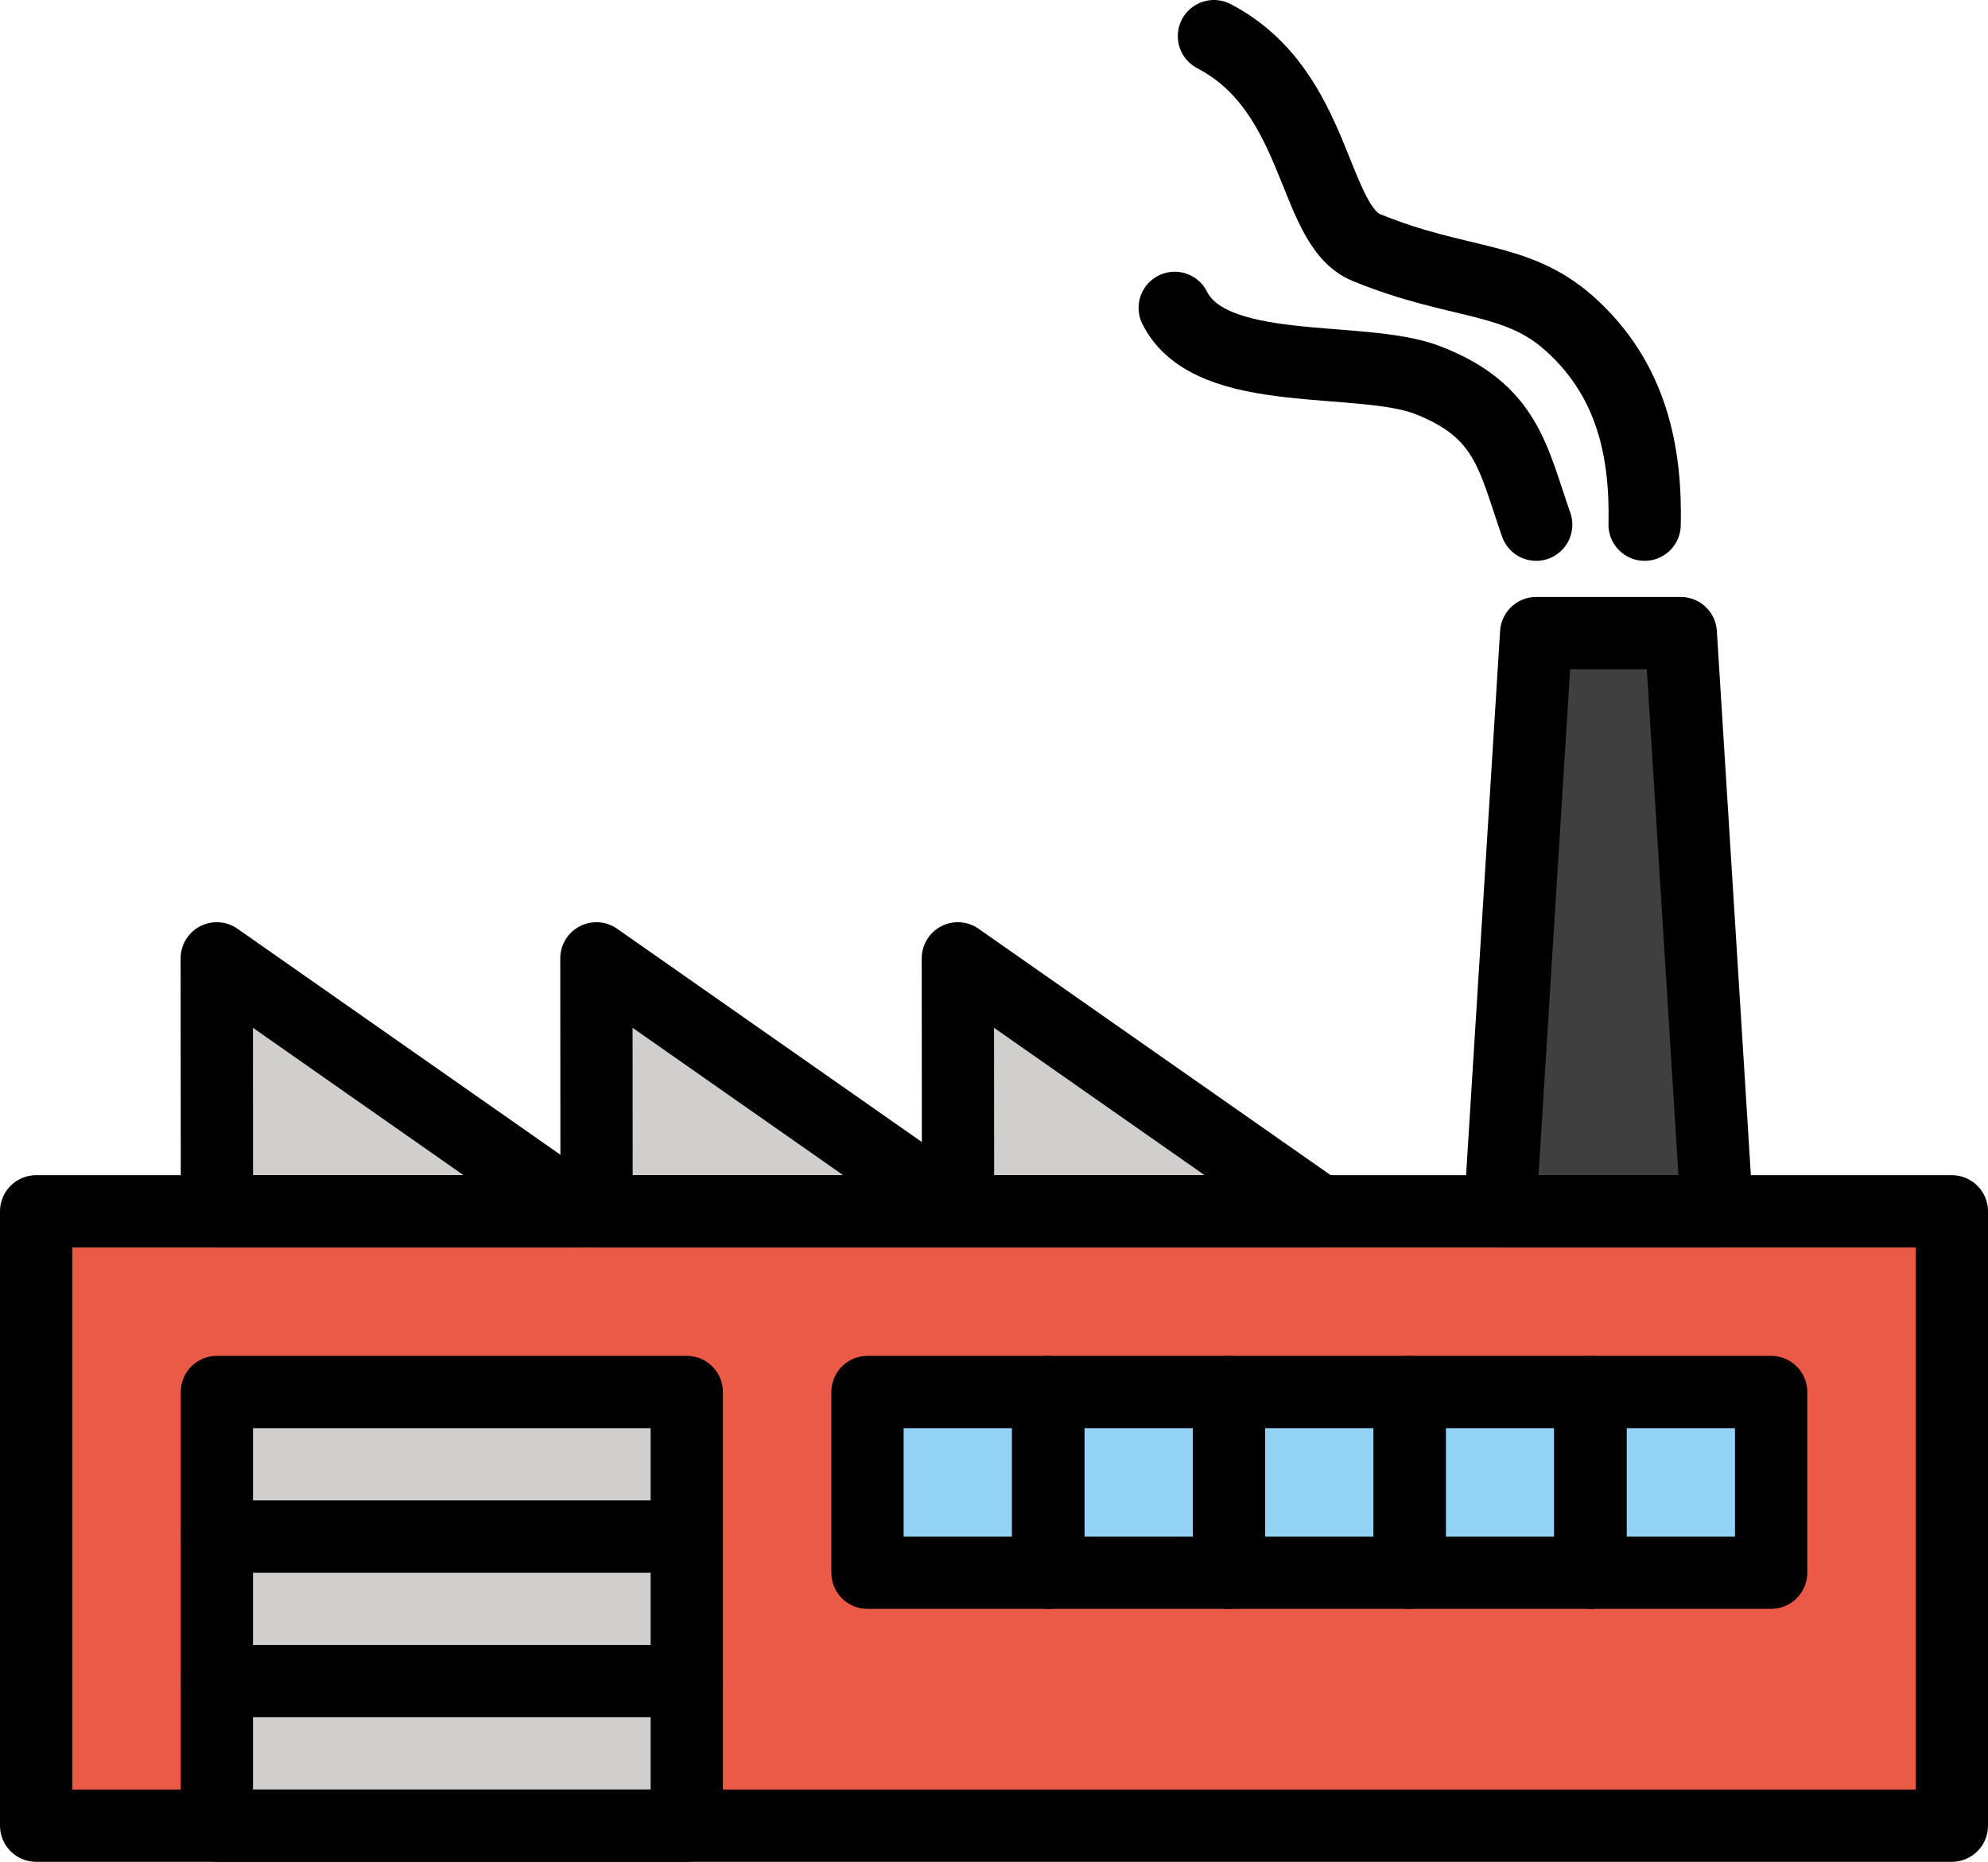 <svg xmlns="http://www.w3.org/2000/svg" xmlns:svg="http://www.w3.org/2000/svg" id="emoji" width="55" height="51.519" version="1.1" viewBox="0 0 55 51.519"><g id="color" transform="translate(-8.5,-4.481)"><rect id="rect1" width="53" height="17" x="9.5" y="38" fill="#ea5a47" stroke="none" stroke-linecap="round" stroke-linejoin="round" stroke-miterlimit="10" stroke-width="2"/><rect id="rect2" width="13" height="12" x="14.5" y="43" fill="#d0cfce" stroke="none" stroke-linecap="round" stroke-linejoin="round" stroke-miterlimit="10" stroke-width="2"/><rect id="rect3" width="5" height="5" x="32.5" y="43" fill="#92d3f5" stroke="none" stroke-linecap="round" stroke-linejoin="round" stroke-miterlimit="10" stroke-width="2"/><rect id="rect4" width="5" height="5" x="37.5" y="43" fill="#92d3f5" stroke="none" stroke-linecap="round" stroke-linejoin="round" stroke-miterlimit="10" stroke-width="2"/><rect id="rect5" width="5" height="5" x="42.5" y="43" fill="#92d3f5" stroke="none" stroke-linecap="round" stroke-linejoin="round" stroke-miterlimit="10" stroke-width="2"/><rect id="rect6" width="5" height="5" x="47.5" y="43" fill="#92d3f5" stroke="none" stroke-linecap="round" stroke-linejoin="round" stroke-miterlimit="10" stroke-width="2"/><rect id="rect7" width="5" height="5" x="52.5" y="43" fill="#92d3f5" stroke="none" stroke-linecap="round" stroke-linejoin="round" stroke-miterlimit="10" stroke-width="2"/><polygon id="polygon7" fill="#3f3f3f" stroke="none" stroke-linecap="round" stroke-linejoin="round" stroke-miterlimit="10" stroke-width="2" points="51 22 55 22 56 38 50 38"/><polygon id="polygon8" fill="#d0cfce" stroke="none" stroke-linecap="round" stroke-linejoin="round" stroke-miterlimit="10" stroke-width="2" points="24.497 38 14.497 31 14.502 38"/><polygon id="polygon9" fill="#d0cfce" stroke="none" stroke-linecap="round" stroke-linejoin="round" stroke-miterlimit="10" stroke-width="2" points="35 38 25 31 25.005 38"/><polygon id="polygon10" fill="#d0cfce" stroke="none" stroke-linecap="round" stroke-linejoin="round" stroke-miterlimit="10" stroke-width="2" points="45 38 35 31 35.005 38"/></g><g id="line" transform="translate(-8.5,-4.481)"><rect id="rect10" width="53" height="17" x="9.5" y="38" fill="none" stroke="#000" stroke-linecap="round" stroke-linejoin="round" stroke-miterlimit="10" stroke-width="2"/><rect id="rect11" width="13" height="12" x="14.5" y="43" fill="none" stroke="#000" stroke-linecap="round" stroke-linejoin="round" stroke-miterlimit="10" stroke-width="2"/><line id="line11" x1="14.5" x2="27.5" y1="47" y2="47" fill="none" stroke="#000" stroke-linecap="round" stroke-linejoin="round" stroke-miterlimit="10" stroke-width="2"/><line id="line12" x1="14.5" x2="27.5" y1="51" y2="51" fill="none" stroke="#000" stroke-linecap="round" stroke-linejoin="round" stroke-miterlimit="10" stroke-width="2"/><rect id="rect12" width="5" height="5" x="32.5" y="43" fill="none" stroke="#000" stroke-linecap="round" stroke-linejoin="round" stroke-miterlimit="10" stroke-width="2"/><rect id="rect13" width="5" height="5" x="37.5" y="43" fill="none" stroke="#000" stroke-linecap="round" stroke-linejoin="round" stroke-miterlimit="10" stroke-width="2"/><rect id="rect14" width="5" height="5" x="42.5" y="43" fill="none" stroke="#000" stroke-linecap="round" stroke-linejoin="round" stroke-miterlimit="10" stroke-width="2"/><rect id="rect15" width="5" height="5" x="47.5" y="43" fill="none" stroke="#000" stroke-linecap="round" stroke-linejoin="round" stroke-miterlimit="10" stroke-width="2"/><rect id="rect16" width="5" height="5" x="52.5" y="43" fill="none" stroke="#000" stroke-linecap="round" stroke-linejoin="round" stroke-miterlimit="10" stroke-width="2"/><polygon id="polygon16" fill="none" stroke="#000" stroke-linecap="round" stroke-linejoin="round" stroke-miterlimit="10" stroke-width="2" points="51 22 55 22 56 38 50 38"/><polygon id="polygon17" fill="none" stroke="#000" stroke-linecap="round" stroke-linejoin="round" stroke-miterlimit="10" stroke-width="2" points="24.497 38 14.497 31 14.502 38"/><polygon id="polygon18" fill="none" stroke="#000" stroke-linecap="round" stroke-linejoin="round" stroke-miterlimit="10" stroke-width="2" points="35 38 25 31 25.005 38"/><polygon id="polygon19" fill="none" stroke="#000" stroke-linecap="round" stroke-linejoin="round" stroke-miterlimit="10" stroke-width="2" points="45 38 35 31 35.005 38"/><path id="path19" fill="none" stroke="#000" stroke-linecap="round" stroke-miterlimit="10" stroke-width="2" d="M 54,19 C 54.044,17.044 53.675,14.998 51.921,13.434 50.434,12.107 48.879,12.385 46.302,11.331 44.783,10.709 45,7 42.085,5.481"/><path id="path20" fill="none" stroke="#000" stroke-linecap="round" stroke-miterlimit="10" stroke-width="2" d="m 51,19 c -0.645,-1.847 -0.809,-3.15 -3,-4 -1.858,-0.721 -6,0 -7,-2"/></g></svg>
